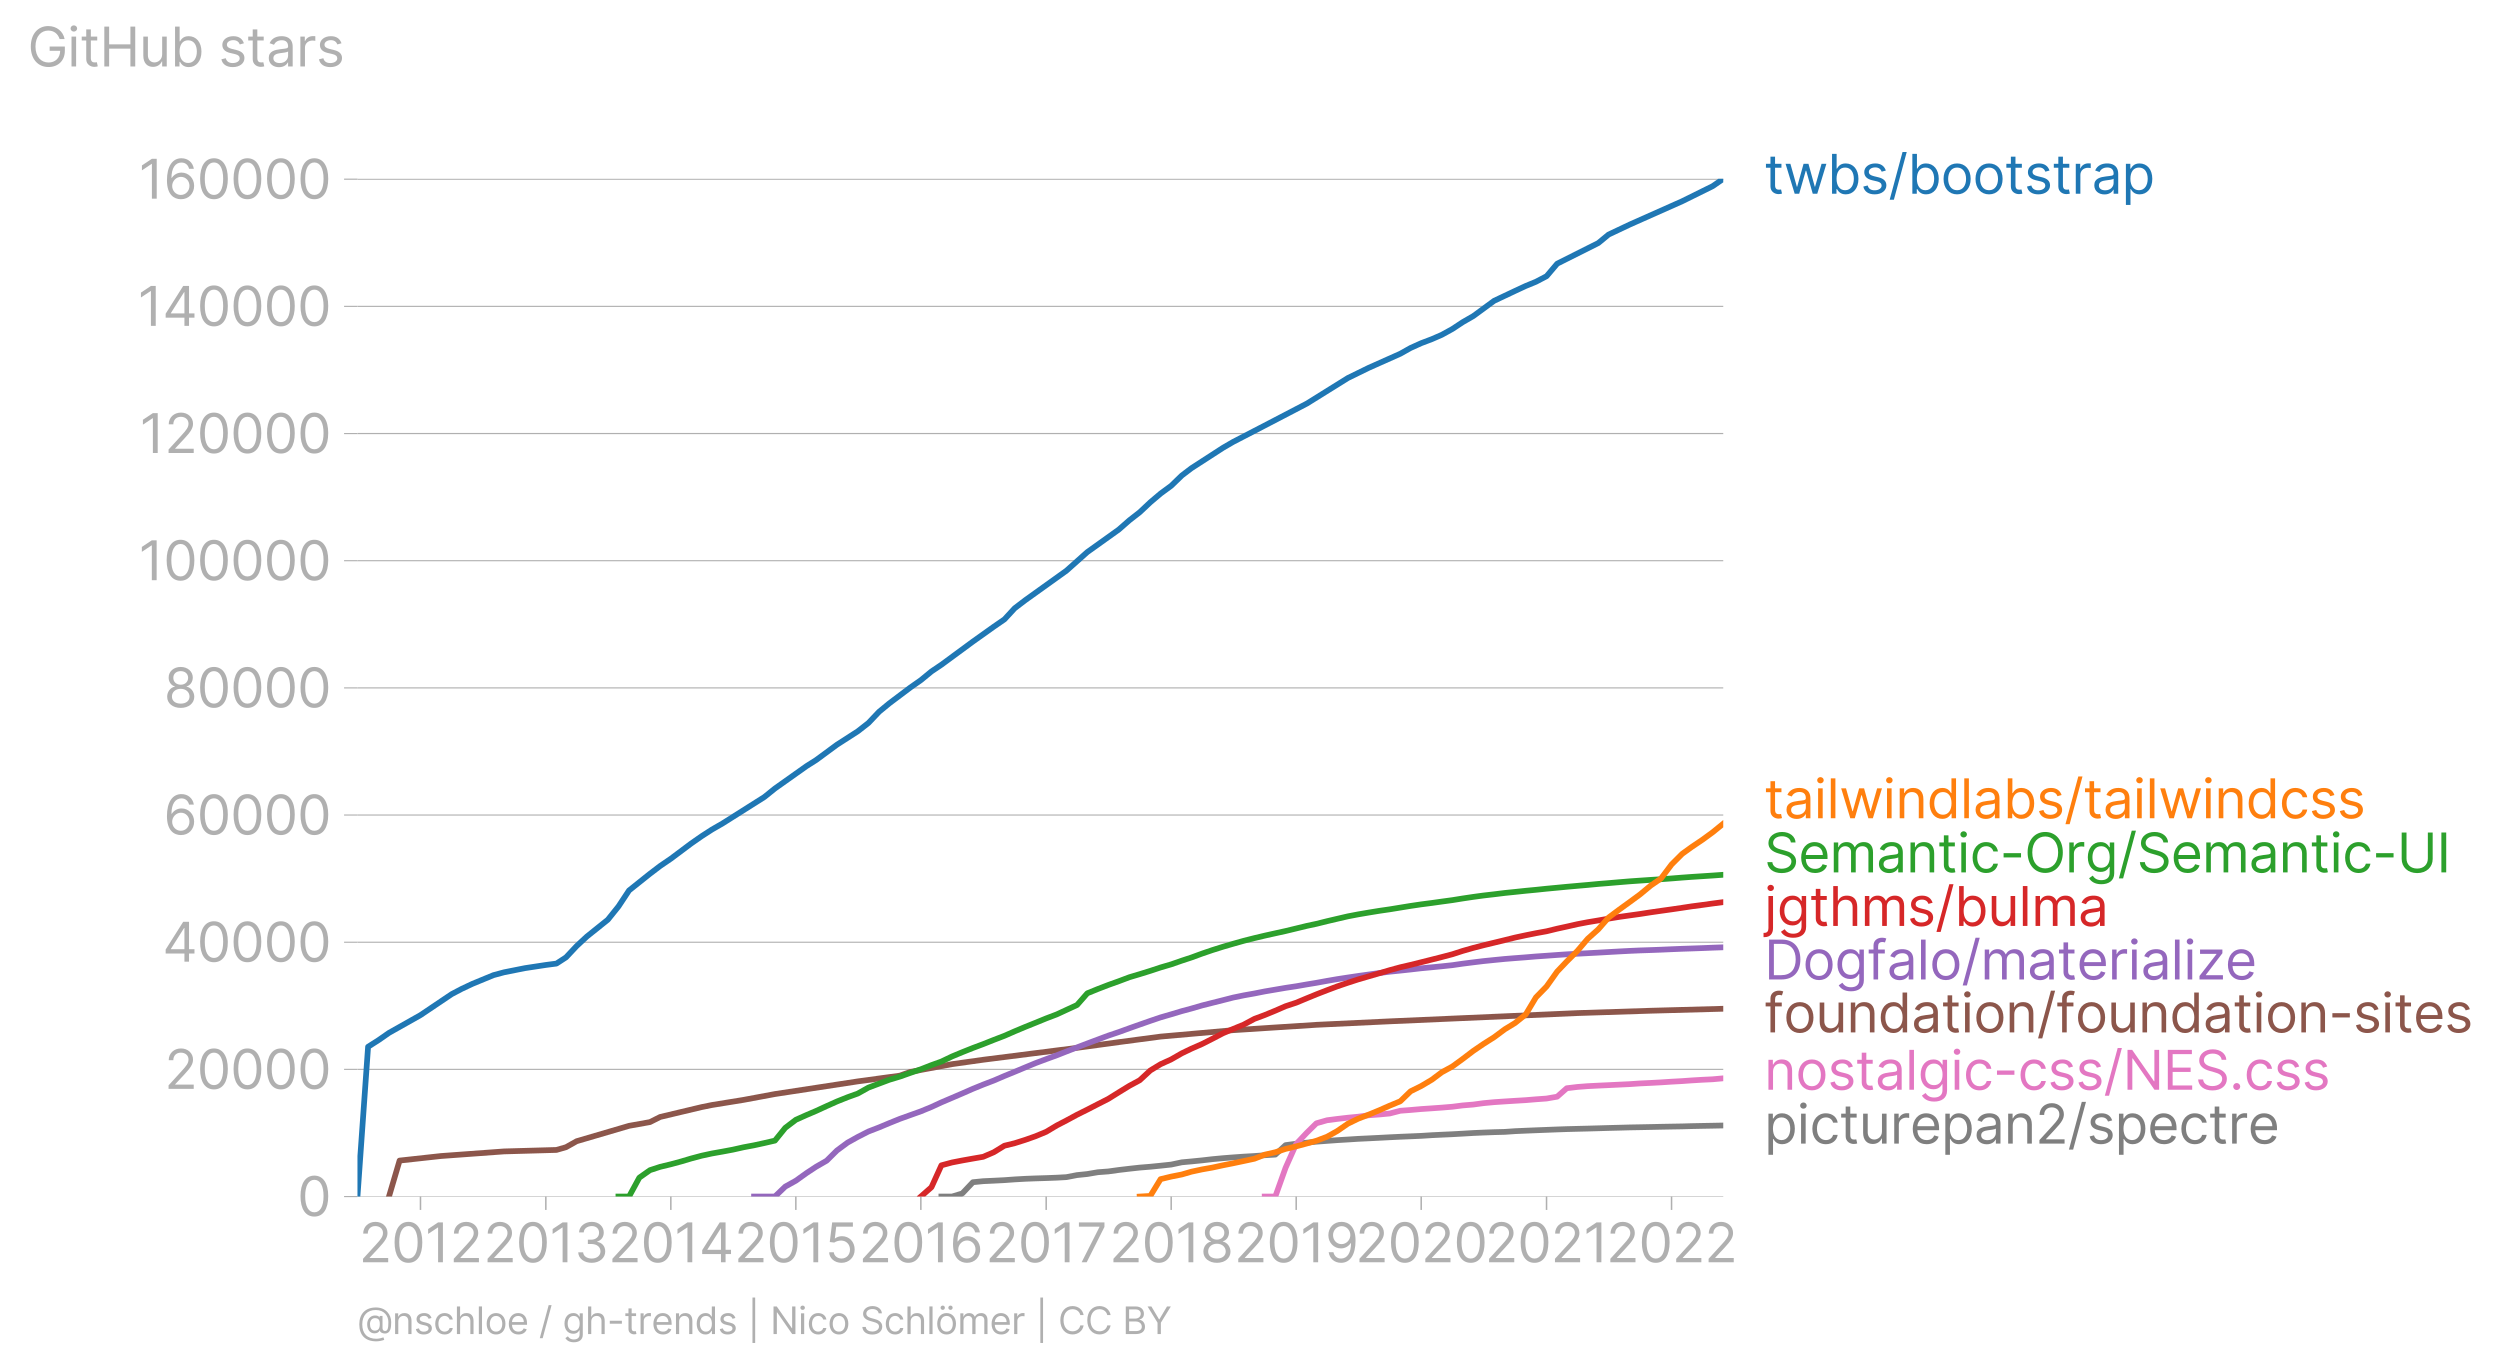 <svg xmlns:xlink="http://www.w3.org/1999/xlink" width="871.583" height="477.736" viewBox="0 0 653.687 358.302" xmlns="http://www.w3.org/2000/svg"><defs><style>*{stroke-linejoin:round;stroke-linecap:butt}</style></defs><g id="figure_1"><path d="M0 358.302h653.687V0H0v358.302z" style="fill:none" id="patch_1"/><g id="axes_1"><path d="M93.468 312.87h357.12V46.758H93.468V312.87z" style="fill:none" id="patch_2"/><g id="matplotlib.axis_1"><g id="xtick_1"><g id="line2d_1"><defs><path id="m646855fafe" d="M0 0v3.5" style="stroke:#b0b0b0;stroke-width:.4"/></defs><use xlink:href="#m646855fafe" x="109.945" y="312.87" style="fill:#b0b0b0;stroke:#b0b0b0;stroke-width:.4"/></g><g style="fill:#b0b0b0" transform="matrix(.14 0 0 -.14 93.846 330.053)" id="text_1"><defs><path id="Inter-Regular-32" d="M482 0h2936v500H1255v36l1045 1119c800 856 1036 1256 1036 1772 0 718-581 1291-1400 1291-815 0-1436-554-1436-1373h536c0 530 344 882 882 882 505 0 891-309 891-800 0-429-252-747-791-1336L482 409V0z" transform="scale(.016)"/><path id="Inter-Regular-30" d="M2000-64c1027 0 1618 871 1618 2391 0 1509-600 2391-1618 2391S382 3836 382 2327C382 807 973-64 2000-64zm0 500c-677 0-1073 680-1073 1891 0 1209 400 1900 1073 1900s1073-691 1073-1900c0-1211-396-1891-1073-1891z" transform="scale(.016)"/><path id="Inter-Regular-31" d="M2118 4655h-563L391 3882v-573l1136 755h28V0h563v4655z" transform="scale(.016)"/></defs><use xlink:href="#Inter-Regular-32"/><use xlink:href="#Inter-Regular-30" x="60.511"/><use xlink:href="#Inter-Regular-31" x="123.011"/><use xlink:href="#Inter-Regular-32" x="169.46"/></g></g><g id="xtick_2"><use xlink:href="#m646855fafe" x="142.72" y="312.87" style="fill:#b0b0b0;stroke:#b0b0b0;stroke-width:.4" id="line2d_2"/><g style="fill:#b0b0b0" transform="matrix(.14 0 0 -.14 126.403 330.053)" id="text_2"><defs><path id="Inter-Regular-33" d="M2055-64c902 0 1572 566 1572 1328 0 591-350 1020-936 1118v36c470 143 764 530 764 1055 0 659-521 1245-1382 1245-805 0-1473-495-1500-1227h545c21 464 462 736 946 736 513 0 845-311 845-782 0-490-384-809-936-809h-373v-500h373c707 0 1100-359 1100-872 0-494-430-828-1027-828-539 0-966 278-1000 728H473C507 432 1152-64 2055-64z" transform="scale(.016)"/></defs><use xlink:href="#Inter-Regular-32"/><use xlink:href="#Inter-Regular-30" x="60.511"/><use xlink:href="#Inter-Regular-31" x="123.011"/><use xlink:href="#Inter-Regular-33" x="169.46"/></g></g><g id="xtick_3"><use xlink:href="#m646855fafe" x="175.405" y="312.87" style="fill:#b0b0b0;stroke:#b0b0b0;stroke-width:.4" id="line2d_3"/><g style="fill:#b0b0b0" transform="matrix(.14 0 0 -.14 159.048 330.053)" id="text_3"><defs><path id="Inter-Regular-34" d="M373 955h2191V0h536v955h636v500h-636v3200h-682L373 1418V955zm2191 500H982v36l1545 2445h37V1455z" transform="scale(.016)"/></defs><use xlink:href="#Inter-Regular-32"/><use xlink:href="#Inter-Regular-30" x="60.511"/><use xlink:href="#Inter-Regular-31" x="123.011"/><use xlink:href="#Inter-Regular-34" x="169.46"/></g></g><g id="xtick_4"><use xlink:href="#m646855fafe" x="208.091" y="312.87" style="fill:#b0b0b0;stroke:#b0b0b0;stroke-width:.4" id="line2d_4"/><g style="fill:#b0b0b0" transform="matrix(.14 0 0 -.14 191.972 330.053)" id="text_4"><defs><path id="Inter-Regular-35" d="M1936-64c887 0 1537 655 1537 1546 0 902-627 1563-1482 1563-314 0-618-111-809-263h-27l163 1373h1946v500H846L564 2364l527-64c193 139 523 239 809 236 593-4 1027-454 1027-1063 0-598-418-1037-991-1037-477 0-856 307-900 728H491C525 455 1136-64 1936-64z" transform="scale(.016)"/></defs><use xlink:href="#Inter-Regular-32"/><use xlink:href="#Inter-Regular-30" x="60.511"/><use xlink:href="#Inter-Regular-31" x="123.011"/><use xlink:href="#Inter-Regular-35" x="169.46"/></g></g><g id="xtick_5"><use xlink:href="#m646855fafe" x="240.776" y="312.87" style="fill:#b0b0b0;stroke:#b0b0b0;stroke-width:.4" id="line2d_5"/><g style="fill:#b0b0b0" transform="matrix(.14 0 0 -.14 224.548 330.053)" id="text_5"><defs><path id="Inter-Regular-36" d="M2027-64c941-11 1555 698 1555 1564 0 900-666 1545-1464 1545-479 0-891-234-1145-618h-37c3 1134 444 1791 1164 1791 491 0 786-309 891-727h555c-114 723-664 1227-1446 1227-1048 0-1691-927-1691-2573C409 425 1264-55 2027-64zm0 500c-584 0-1011 498-1009 1055 3 557 450 1054 1028 1054 570 0 990-468 990-1045 0-591-438-1064-1009-1064z" transform="scale(.016)"/></defs><use xlink:href="#Inter-Regular-32"/><use xlink:href="#Inter-Regular-30" x="60.511"/><use xlink:href="#Inter-Regular-31" x="123.011"/><use xlink:href="#Inter-Regular-36" x="169.46"/></g></g><g id="xtick_6"><use xlink:href="#m646855fafe" x="273.551" y="312.87" style="fill:#b0b0b0;stroke:#b0b0b0;stroke-width:.4" id="line2d_6"/><g style="fill:#b0b0b0" transform="matrix(.14 0 0 -.14 257.69 330.053)" id="text_6"><defs><path id="Inter-Regular-37" d="M627 0h591l2073 4127v528H309v-500h2400v-37L627 0z" transform="scale(.016)"/></defs><use xlink:href="#Inter-Regular-32"/><use xlink:href="#Inter-Regular-30" x="60.511"/><use xlink:href="#Inter-Regular-31" x="123.011"/><use xlink:href="#Inter-Regular-37" x="169.46"/></g></g><g id="xtick_7"><use xlink:href="#m646855fafe" x="306.236" y="312.87" style="fill:#b0b0b0;stroke:#b0b0b0;stroke-width:.4" id="line2d_7"/><g style="fill:#b0b0b0" transform="matrix(.14 0 0 -.14 290.057 330.053)" id="text_7"><defs><path id="Inter-Regular-38" d="M1973-64c929 0 1577 544 1582 1300-5 589-398 1089-900 1182v27c436 114 722 541 727 1037-5 709-600 1236-1409 1236-818 0-1414-527-1409-1236-5-496 282-923 727-1037v-27c-511-93-905-593-900-1182C386 480 1034-64 1973-64zm0 500c-639 0-1032 328-1027 828-5 525 429 900 1027 900 588 0 1023-375 1027-900-4-500-398-828-1027-828zm0 2209c-509 0-868 319-864 800-4 473 341 782 864 782 513 0 859-309 863-782-4-481-363-800-863-800z" transform="scale(.016)"/></defs><use xlink:href="#Inter-Regular-32"/><use xlink:href="#Inter-Regular-30" x="60.511"/><use xlink:href="#Inter-Regular-31" x="123.011"/><use xlink:href="#Inter-Regular-38" x="169.46"/></g></g><g id="xtick_8"><use xlink:href="#m646855fafe" x="338.921" y="312.87" style="fill:#b0b0b0;stroke:#b0b0b0;stroke-width:.4" id="line2d_8"/><g style="fill:#b0b0b0" transform="matrix(.14 0 0 -.14 322.693 330.053)" id="text_8"><defs><path id="Inter-Regular-39" d="M1964 4718c-946 12-1555-700-1555-1554 0-900 664-1546 1464-1546 482 0 891 237 1145 618h37c0-1145-446-1800-1164-1800-491 0-791 309-891 737H446C555 436 1109-64 1891-64c1045 0 1691 928 1691 2582 0 1709-855 2191-1618 2200zm0-500c582 0 1009-500 1009-1045 0-555-455-1055-1027-1055-573 0-991 464-991 1046 0 581 436 1054 1009 1054z" transform="scale(.016)"/></defs><use xlink:href="#Inter-Regular-32"/><use xlink:href="#Inter-Regular-30" x="60.511"/><use xlink:href="#Inter-Regular-31" x="123.011"/><use xlink:href="#Inter-Regular-39" x="169.46"/></g></g><g id="xtick_9"><use xlink:href="#m646855fafe" x="371.607" y="312.87" style="fill:#b0b0b0;stroke:#b0b0b0;stroke-width:.4" id="line2d_9"/><g style="fill:#b0b0b0" transform="matrix(.14 0 0 -.14 354.384 330.053)" id="text_9"><use xlink:href="#Inter-Regular-32"/><use xlink:href="#Inter-Regular-30" x="60.511"/><use xlink:href="#Inter-Regular-32" x="123.011"/><use xlink:href="#Inter-Regular-30" x="183.523"/></g></g><g id="xtick_10"><use xlink:href="#m646855fafe" x="404.381" y="312.87" style="fill:#b0b0b0;stroke:#b0b0b0;stroke-width:.4" id="line2d_10"/><g style="fill:#b0b0b0" transform="matrix(.14 0 0 -.14 388.282 330.053)" id="text_10"><use xlink:href="#Inter-Regular-32"/><use xlink:href="#Inter-Regular-30" x="60.511"/><use xlink:href="#Inter-Regular-32" x="123.011"/><use xlink:href="#Inter-Regular-31" x="183.523"/></g></g><g id="xtick_11"><use xlink:href="#m646855fafe" x="437.067" y="312.87" style="fill:#b0b0b0;stroke:#b0b0b0;stroke-width:.4" id="line2d_11"/><g style="fill:#b0b0b0" transform="matrix(.14 0 0 -.14 419.983 330.053)" id="text_11"><use xlink:href="#Inter-Regular-32"/><use xlink:href="#Inter-Regular-30" x="60.511"/><use xlink:href="#Inter-Regular-32" x="123.011"/><use xlink:href="#Inter-Regular-32" x="183.523"/></g></g></g><g id="matplotlib.axis_2"><g id="ytick_1"><path d="M93.468 312.87h357.12" clip-path="url(#p31f3c4596a)" style="fill:none;stroke:#b0b0b0;stroke-width:.3;stroke-linecap:square" id="line2d_12"/><g id="line2d_13"><defs><path id="m66f18e8d11" d="M0 0h-3.5" style="stroke:#b0b0b0;stroke-width:.3"/></defs><use xlink:href="#m66f18e8d11" x="93.468" y="312.87" style="fill:#b0b0b0;stroke:#b0b0b0;stroke-width:.3"/></g><use xlink:href="#Inter-Regular-30" style="fill:#b0b0b0" transform="matrix(.14 0 0 -.14 77.718 317.961)" id="text_12"/></g><g id="ytick_2"><path d="M93.468 279.618h357.12" clip-path="url(#p31f3c4596a)" style="fill:none;stroke:#b0b0b0;stroke-width:.3;stroke-linecap:square" id="line2d_14"/><use xlink:href="#m66f18e8d11" x="93.468" y="279.618" style="fill:#b0b0b0;stroke:#b0b0b0;stroke-width:.3" id="line2d_15"/><g style="fill:#b0b0b0" transform="matrix(.14 0 0 -.14 42.996 284.71)" id="text_13"><use xlink:href="#Inter-Regular-32"/><use xlink:href="#Inter-Regular-30" x="60.511"/><use xlink:href="#Inter-Regular-30" x="123.011"/><use xlink:href="#Inter-Regular-30" x="185.511"/><use xlink:href="#Inter-Regular-30" x="248.011"/></g></g><g id="ytick_3"><path d="M93.468 246.367h357.12" clip-path="url(#p31f3c4596a)" style="fill:none;stroke:#b0b0b0;stroke-width:.3;stroke-linecap:square" id="line2d_16"/><use xlink:href="#m66f18e8d11" x="93.468" y="246.367" style="fill:#b0b0b0;stroke:#b0b0b0;stroke-width:.3" id="line2d_17"/><g style="fill:#b0b0b0" transform="matrix(.14 0 0 -.14 42.48 251.458)" id="text_14"><use xlink:href="#Inter-Regular-34"/><use xlink:href="#Inter-Regular-30" x="64.205"/><use xlink:href="#Inter-Regular-30" x="126.705"/><use xlink:href="#Inter-Regular-30" x="189.205"/><use xlink:href="#Inter-Regular-30" x="251.705"/></g></g><g id="ytick_4"><path d="M93.468 213.115h357.12" clip-path="url(#p31f3c4596a)" style="fill:none;stroke:#b0b0b0;stroke-width:.3;stroke-linecap:square" id="line2d_18"/><use xlink:href="#m66f18e8d11" x="93.468" y="213.115" style="fill:#b0b0b0;stroke:#b0b0b0;stroke-width:.3" id="line2d_19"/><g style="fill:#b0b0b0" transform="matrix(.14 0 0 -.14 42.738 218.207)" id="text_15"><use xlink:href="#Inter-Regular-36"/><use xlink:href="#Inter-Regular-30" x="62.358"/><use xlink:href="#Inter-Regular-30" x="124.858"/><use xlink:href="#Inter-Regular-30" x="187.358"/><use xlink:href="#Inter-Regular-30" x="249.858"/></g></g><g id="ytick_5"><path d="M93.468 179.864h357.12" clip-path="url(#p31f3c4596a)" style="fill:none;stroke:#b0b0b0;stroke-width:.3;stroke-linecap:square" id="line2d_20"/><use xlink:href="#m66f18e8d11" x="93.468" y="179.864" style="fill:#b0b0b0;stroke:#b0b0b0;stroke-width:.3" id="line2d_21"/><g style="fill:#b0b0b0" transform="matrix(.14 0 0 -.14 42.837 184.955)" id="text_16"><use xlink:href="#Inter-Regular-38"/><use xlink:href="#Inter-Regular-30" x="61.648"/><use xlink:href="#Inter-Regular-30" x="124.148"/><use xlink:href="#Inter-Regular-30" x="186.648"/><use xlink:href="#Inter-Regular-30" x="249.148"/></g></g><g id="ytick_6"><path d="M93.468 146.612h357.12" clip-path="url(#p31f3c4596a)" style="fill:none;stroke:#b0b0b0;stroke-width:.3;stroke-linecap:square" id="line2d_22"/><use xlink:href="#m66f18e8d11" x="93.468" y="146.612" style="fill:#b0b0b0;stroke:#b0b0b0;stroke-width:.3" id="line2d_23"/><g style="fill:#b0b0b0" transform="matrix(.14 0 0 -.14 36.215 151.703)" id="text_17"><use xlink:href="#Inter-Regular-31"/><use xlink:href="#Inter-Regular-30" x="46.449"/><use xlink:href="#Inter-Regular-30" x="108.949"/><use xlink:href="#Inter-Regular-30" x="171.449"/><use xlink:href="#Inter-Regular-30" x="233.949"/><use xlink:href="#Inter-Regular-30" x="296.449"/></g></g><g id="ytick_7"><path d="M93.468 113.36h357.12" clip-path="url(#p31f3c4596a)" style="fill:none;stroke:#b0b0b0;stroke-width:.3;stroke-linecap:square" id="line2d_24"/><use xlink:href="#m66f18e8d11" x="93.468" y="113.361" style="fill:#b0b0b0;stroke:#b0b0b0;stroke-width:.3" id="line2d_25"/><g style="fill:#b0b0b0" transform="matrix(.14 0 0 -.14 36.493 118.452)" id="text_18"><use xlink:href="#Inter-Regular-31"/><use xlink:href="#Inter-Regular-32" x="46.449"/><use xlink:href="#Inter-Regular-30" x="106.96"/><use xlink:href="#Inter-Regular-30" x="169.46"/><use xlink:href="#Inter-Regular-30" x="231.96"/><use xlink:href="#Inter-Regular-30" x="294.46"/></g></g><g id="ytick_8"><path d="M93.468 80.109h357.12" clip-path="url(#p31f3c4596a)" style="fill:none;stroke:#b0b0b0;stroke-width:.3;stroke-linecap:square" id="line2d_26"/><use xlink:href="#m66f18e8d11" x="93.468" y="80.109" style="fill:#b0b0b0;stroke:#b0b0b0;stroke-width:.3" id="line2d_27"/><g style="fill:#b0b0b0" transform="matrix(.14 0 0 -.14 35.977 85.2)" id="text_19"><use xlink:href="#Inter-Regular-31"/><use xlink:href="#Inter-Regular-34" x="46.449"/><use xlink:href="#Inter-Regular-30" x="110.653"/><use xlink:href="#Inter-Regular-30" x="173.153"/><use xlink:href="#Inter-Regular-30" x="235.653"/><use xlink:href="#Inter-Regular-30" x="298.153"/></g></g><g id="ytick_9"><path d="M93.468 46.857h357.12" clip-path="url(#p31f3c4596a)" style="fill:none;stroke:#b0b0b0;stroke-width:.3;stroke-linecap:square" id="line2d_28"/><use xlink:href="#m66f18e8d11" x="93.468" y="46.857" style="fill:#b0b0b0;stroke:#b0b0b0;stroke-width:.3" id="line2d_29"/><g style="fill:#b0b0b0" transform="matrix(.14 0 0 -.14 36.235 51.949)" id="text_20"><use xlink:href="#Inter-Regular-31"/><use xlink:href="#Inter-Regular-36" x="46.449"/><use xlink:href="#Inter-Regular-30" x="108.807"/><use xlink:href="#Inter-Regular-30" x="171.307"/><use xlink:href="#Inter-Regular-30" x="233.807"/><use xlink:href="#Inter-Regular-30" x="296.307"/></g></g><g style="fill:#b0b0b0" transform="matrix(.14 0 0 -.14 7.2 17.383)" id="text_21"><defs><path id="Inter-Regular-47" d="M3746 3200h581c-172 900-927 1518-1909 1518-1193 0-2036-918-2036-2391C382 855 1218-64 2455-64c1109 0 1900 739 1900 1891v500H2582v-500h1227c-16-836-566-1363-1354-1363-864 0-1528 654-1528 1863s664 1864 1491 1864c673 0 1130-380 1328-991z" transform="scale(.016)"/><path id="Inter-Regular-69" d="M491 0h536v3491H491V0zm273 4073c209 0 382 163 382 363s-173 364-382 364-382-164-382-364 173-363 382-363z" transform="scale(.016)"/><path id="Inter-Regular-74" d="M2009 3491h-745v836H727v-836H200v-455h527V855c0-610 491-900 946-900 200 0 327 36 400 63l-109 482c-46-9-118-27-237-27-236 0-463 72-463 527v2036h745v455z" transform="scale(.016)"/><path id="Inter-Regular-48" d="M564 0h563v2082h2482V0h564v4655h-564V2582H1127v2073H564V0z" transform="scale(.016)"/><path id="Inter-Regular-75" d="M2691 1427c0-654-500-954-900-954-445 0-764 327-764 836v2182H491V1273C491 382 964-45 1618-45c528 0 873 281 1037 636h36V0h536v3491h-536V1427z" transform="scale(.016)"/><path id="Inter-Regular-62" d="M564 0h518v536h64c118-191 345-609 1018-609 872 0 1482 700 1482 1809 0 1100-610 1800-1491 1800-682 0-891-418-1009-600h-46v1719H564V0zm527 1745c0 782 345 1310 1000 1310 682 0 1018-573 1018-1310 0-745-345-1336-1018-1336-645 0-1000 546-1000 1336z" transform="scale(.016)"/><path id="Inter-Regular-73" d="M2964 2709c-168 496-546 827-1237 827-736 0-1281-418-1281-1009 0-482 286-804 927-954l582-137c352-81 518-250 518-491 0-300-318-545-818-545-439 0-714 189-809 564L336 836C461 243 950-73 1664-73c811 0 1363 443 1363 1046 0 486-304 793-927 945l-518 127c-414 103-600 241-600 510 0 300 318 518 745 518 469 0 662-259 755-500l482 136z" transform="scale(.016)"/><path id="Inter-Regular-61" d="M1518-82c609 0 928 327 1037 555h27V0h536v2300c0 1109-845 1236-1291 1236-527 0-1127-181-1400-818l509-182c119 255 398 528 910 528 493 0 736-262 736-709v-19c0-259-264-236-900-318-648-84-1355-227-1355-1027C327 309 855-82 1518-82zm82 482c-427 0-736 191-736 564 0 409 372 536 791 591 227 27 836 90 927 200v-491c0-437-346-864-982-864z" transform="scale(.016)"/><path id="Inter-Regular-72" d="M491 0h536v2209c0 473 373 818 882 818 143 0 291-27 327-36v545c-61 5-202 9-281 9-419 0-782-236-909-581h-37v527H491V0z" transform="scale(.016)"/></defs><use xlink:href="#Inter-Regular-47"/><use xlink:href="#Inter-Regular-69" x="74.29"/><use xlink:href="#Inter-Regular-74" x="98.011"/><use xlink:href="#Inter-Regular-48" x="134.375"/><use xlink:href="#Inter-Regular-75" x="208.381"/><use xlink:href="#Inter-Regular-62" x="266.477"/><use xlink:href="#Inter-Regular-20" x="328.551"/><use xlink:href="#Inter-Regular-73" x="356.676"/><use xlink:href="#Inter-Regular-74" x="408.949"/><use xlink:href="#Inter-Regular-61" x="445.313"/><use xlink:href="#Inter-Regular-72" x="501.705"/><use xlink:href="#Inter-Regular-73" x="538.921"/></g></g><path d="m246.149 312.87 2.776-.002 2.686-.81 2.776-2.937 2.687-.271 2.776-.128 2.776-.143 2.686-.195 2.776-.158 2.687-.103 2.776-.086 2.776-.105 2.507-.14 2.776-.535 2.687-.278 2.776-.472 2.686-.201 2.776-.383 2.776-.33 2.687-.296 2.776-.226 2.686-.27 2.776-.296 2.776-.59 2.507-.23 2.776-.277 2.687-.31 2.776-.26 2.686-.21 2.776-.198 2.776-.16 2.687-.2 2.776-.165 2.686-2.479 2.776-.369 2.776-.283 2.508-.25 2.776-.207 2.686-.196 2.776-.166 2.687-.172 2.776-.134 2.776-.138 2.686-.143 2.776-.133 2.687-.113 2.776-.12 2.776-.178 2.596-.126 2.776-.128 2.687-.148 2.776-.166 2.686-.117 2.776-.105 2.776-.073 2.687-.188 2.776-.123 2.686-.111 2.776-.108 2.776-.108 2.508-.087 2.776-.071 2.686-.067 2.776-.078 2.687-.08 2.776-.07 2.776-.077 2.686-.05 2.776-.057 2.687-.058 2.776-.053 2.776-.049 2.507-.071 2.776-.057 2.686-.05 2.776-.058" clip-path="url(#p31f3c4596a)" style="fill:none;stroke:#7f7f7f;stroke-width:1.5;stroke-linecap:square" id="line2d_30"/><path d="m330.683 312.87 2.776-.002 2.686-7.521 2.776-6.227 2.776-2.938 2.508-2.469 2.776-.794 2.686-.348 2.776-.322 2.687-.261 2.776-.374 2.776-.207 2.686-.254 2.776-.716 2.687-.203 2.776-.245 2.776-.188 2.596-.186 2.776-.23 2.687-.342 2.776-.23 2.686-.365 2.776-.26 2.776-.187 2.687-.171 2.776-.167 2.686-.224 2.776-.2 2.776-.483 2.508-2.21 2.776-.334 2.686-.208 2.776-.14 2.687-.123 2.776-.136 2.776-.133 2.686-.183 2.776-.131 2.687-.145 2.776-.181 2.776-.153 2.507-.18 2.776-.168 2.686-.128 2.776-.252" clip-path="url(#p31f3c4596a)" style="fill:none;stroke:#e377c2;stroke-width:1.5;stroke-linecap:square" id="line2d_31"/><path d="m101.707 312.87 2.776-9.409 10.835-1.19 16.477-1.204 13.701-.386 2.508-.721 2.776-1.561 13.7-4.022 5.463-.976 2.686-1.348 10.836-2.576 2.686-.543 8.239-1.335 8.238-1.533 21.671-3.31 11.014-1.505 2.687-.966 10.925-2.035 8.149-1.149 24.536-3.114 10.925-1.493 10.925-1.448 18.984-1.68 21.76-1.4 19.164-.91 49.073-2.157 19.163-.615 18.984-.519h0" clip-path="url(#p31f3c4596a)" style="fill:none;stroke:#8c564b;stroke-width:1.5;stroke-linecap:square" id="line2d_32"/><g style="fill:#1f77b4" transform="matrix(.14 0 0 -.14 461.302 50.656)" id="text_22"><defs><path id="Inter-Regular-77" d="M1282 0h527l764 2682h54L3391 0h527l1064 3491h-564L3664 827h-37l-736 2664h-573L1573 818h-37L782 3491H218L1282 0z" transform="scale(.016)"/><path id="Inter-Regular-2f" d="M2136 4873h-490L146-700h490l1500 5573z" transform="scale(.016)"/><path id="Inter-Regular-6f" d="M1909-73c946 0 1582 718 1582 1800 0 1091-636 1809-1582 1809-945 0-1582-718-1582-1809C327 645 964-73 1909-73zm0 482c-718 0-1045 618-1045 1318s327 1328 1045 1328 1046-628 1046-1328S2627 409 1909 409z" transform="scale(.016)"/><path id="Inter-Regular-70" d="M491-1309h536V536h46c118-191 345-609 1018-609 873 0 1482 700 1482 1809 0 1100-609 1800-1491 1800-682 0-891-418-1009-600h-64v555H491v-4800zm527 3054c0 782 346 1310 1000 1310 682 0 1018-573 1018-1310 0-745-345-1336-1018-1336-645 0-1000 546-1000 1336z" transform="scale(.016)"/></defs><use xlink:href="#Inter-Regular-74"/><use xlink:href="#Inter-Regular-77" x="36.364"/><use xlink:href="#Inter-Regular-62" x="117.614"/><use xlink:href="#Inter-Regular-73" x="179.688"/><use xlink:href="#Inter-Regular-2f" x="231.96"/><use xlink:href="#Inter-Regular-62" x="267.614"/><use xlink:href="#Inter-Regular-6f" x="329.688"/><use xlink:href="#Inter-Regular-6f" x="389.347"/><use xlink:href="#Inter-Regular-74" x="449.006"/><use xlink:href="#Inter-Regular-73" x="485.369"/><use xlink:href="#Inter-Regular-74" x="537.642"/><use xlink:href="#Inter-Regular-72" x="574.006"/><use xlink:href="#Inter-Regular-61" x="611.222"/><use xlink:href="#Inter-Regular-70" x="667.614"/></g><g style="fill:#ff7f0e" transform="matrix(.14 0 0 -.14 461.302 213.948)" id="text_23"><defs><path id="Inter-Regular-6c" d="M1027 4655H491V0h536v4655z" transform="scale(.016)"/><path id="Inter-Regular-6e" d="M1027 2100c0 609 378 955 891 955 498 0 800-325 800-873V0h537v2218c0 891-475 1318-1182 1318-527 0-855-236-1018-591h-46v546H491V0h536v2100z" transform="scale(.016)"/><path id="Inter-Regular-64" d="M1809-73c673 0 900 418 1018 609h64V0h518v4655h-536V2936h-46c-118 182-327 600-1009 600-882 0-1491-700-1491-1800C327 627 936-73 1809-73zm73 482c-673 0-1018 591-1018 1336 0 737 336 1310 1018 1310 654 0 1000-528 1000-1310 0-790-355-1336-1000-1336z" transform="scale(.016)"/><path id="Inter-Regular-63" d="M1909-73c773 0 1282 473 1373 1091h-536c-100-382-419-609-837-609-636 0-1045 527-1045 1336 0 791 418 1310 1045 1310 473 0 755-291 837-610h536c-91 655-646 1091-1382 1091-945 0-1573-745-1573-1809C327 682 927-73 1909-73z" transform="scale(.016)"/></defs><use xlink:href="#Inter-Regular-74"/><use xlink:href="#Inter-Regular-61" x="36.364"/><use xlink:href="#Inter-Regular-69" x="92.756"/><use xlink:href="#Inter-Regular-6c" x="116.477"/><use xlink:href="#Inter-Regular-77" x="140.199"/><use xlink:href="#Inter-Regular-69" x="221.449"/><use xlink:href="#Inter-Regular-6e" x="245.17"/><use xlink:href="#Inter-Regular-64" x="303.693"/><use xlink:href="#Inter-Regular-6c" x="365.767"/><use xlink:href="#Inter-Regular-61" x="389.489"/><use xlink:href="#Inter-Regular-62" x="445.881"/><use xlink:href="#Inter-Regular-73" x="507.955"/><use xlink:href="#Inter-Regular-2f" x="560.227"/><use xlink:href="#Inter-Regular-74" x="595.881"/><use xlink:href="#Inter-Regular-61" x="632.244"/><use xlink:href="#Inter-Regular-69" x="688.636"/><use xlink:href="#Inter-Regular-6c" x="712.358"/><use xlink:href="#Inter-Regular-77" x="736.08"/><use xlink:href="#Inter-Regular-69" x="817.33"/><use xlink:href="#Inter-Regular-6e" x="841.051"/><use xlink:href="#Inter-Regular-64" x="899.574"/><use xlink:href="#Inter-Regular-63" x="961.648"/><use xlink:href="#Inter-Regular-73" x="1017.472"/><use xlink:href="#Inter-Regular-73" x="1069.744"/></g><g style="fill:#2ca02c" transform="matrix(.14 0 0 -.14 461.302 228.106)" id="text_24"><defs><path id="Inter-Regular-53" d="M3109 3491h546c-25 702-673 1227-1573 1227-891 0-1591-518-1591-1300 0-627 455-1000 1182-1209l573-164c490-136 927-309 927-772 0-509-491-846-1137-846-554 0-1045 246-1090 773H364C418 436 1036-82 2036-82c1073 0 1682 591 1682 1346 0 872-827 1154-1309 1281l-473 128c-345 91-900 272-900 772 0 446 410 773 1028 773 563 0 991-268 1045-727z" transform="scale(.016)"/><path id="Inter-Regular-65" d="M1955-73c709 0 1227 355 1391 882l-519 146c-136-364-452-546-872-546-630 0-1064 407-1089 1155h2534v227c0 1300-773 1745-1500 1745-945 0-1573-745-1573-1818S946-73 1955-73zM866 2027c36 543 420 1028 1034 1028 582 0 955-437 955-1028H866z" transform="scale(.016)"/><path id="Inter-Regular-6d" d="M491 0h536v2182c0 511 373 873 791 873 407 0 691-266 691-664V0h546v2273c0 450 281 782 772 782 382 0 709-203 709-719V0h537v2336c0 821-441 1200-1064 1200-500 0-866-229-1045-591h-37c-172 373-477 591-936 591-455 0-791-218-936-591h-46v546H491V0z" transform="scale(.016)"/><path id="Inter-Regular-2d" d="M2491 2245H455v-500h2036v500z" transform="scale(.016)"/><path id="Inter-Regular-4f" d="M4491 2327c0 1473-864 2391-2055 2391-1190 0-2054-918-2054-2391C382 855 1246-64 2436-64c1191 0 2055 919 2055 2391zm-545 0c0-1209-664-1863-1510-1863-845 0-1509 654-1509 1863s664 1864 1509 1864c846 0 1510-655 1510-1864z" transform="scale(.016)"/><path id="Inter-Regular-67" d="M1900-1382c836 0 1509 382 1509 1282v3591h-518v-555h-55c-118 182-336 600-1018 600-882 0-1491-700-1491-1772C327 673 964 55 1809 55c682 0 900 400 1018 590h46V-64c0-581-409-845-973-845-634 0-857 334-1000 527L473-682c218-366 648-700 1427-700zm-18 1918c-673 0-1018 509-1018 1237 0 709 336 1282 1018 1282 654 0 1000-528 1000-1282 0-773-355-1237-1000-1237z" transform="scale(.016)"/><path id="Inter-Regular-55" d="M3618 4655V1618c0-682-468-1173-1245-1173S1127 936 1127 1618v3037H564V1573C564 618 1277-82 2373-82c1095 0 1809 700 1809 1655v3082h-564z" transform="scale(.016)"/><path id="Inter-Regular-49" d="M1127 4655H564V0h563v4655z" transform="scale(.016)"/></defs><use xlink:href="#Inter-Regular-53"/><use xlink:href="#Inter-Regular-65" x="63.778"/><use xlink:href="#Inter-Regular-6d" x="122.017"/><use xlink:href="#Inter-Regular-61" x="208.949"/><use xlink:href="#Inter-Regular-6e" x="265.341"/><use xlink:href="#Inter-Regular-74" x="323.864"/><use xlink:href="#Inter-Regular-69" x="360.227"/><use xlink:href="#Inter-Regular-63" x="383.949"/><use xlink:href="#Inter-Regular-2d" x="439.773"/><use xlink:href="#Inter-Regular-4f" x="485.796"/><use xlink:href="#Inter-Regular-72" x="561.932"/><use xlink:href="#Inter-Regular-67" x="599.148"/><use xlink:href="#Inter-Regular-2f" x="660.085"/><use xlink:href="#Inter-Regular-53" x="695.739"/><use xlink:href="#Inter-Regular-65" x="759.517"/><use xlink:href="#Inter-Regular-6d" x="817.756"/><use xlink:href="#Inter-Regular-61" x="904.688"/><use xlink:href="#Inter-Regular-6e" x="961.08"/><use xlink:href="#Inter-Regular-74" x="1019.602"/><use xlink:href="#Inter-Regular-69" x="1055.966"/><use xlink:href="#Inter-Regular-63" x="1079.688"/><use xlink:href="#Inter-Regular-2d" x="1135.512"/><use xlink:href="#Inter-Regular-55" x="1181.534"/><use xlink:href="#Inter-Regular-49" x="1255.682"/></g><g style="fill:#d62728" transform="matrix(.14 0 0 -.14 461.302 242.106)" id="text_25"><defs><path id="Inter-Regular-6a" d="M491 3491V-255c0-354-145-554-473-554H-82v-500H27c673 0 1000 409 1000 1054v3746H491zm264 582c209 0 381 163 381 363s-172 364-381 364-382-164-382-364 173-363 382-363z" transform="scale(.016)"/><path id="Inter-Regular-68" d="M1027 2100c0 609 389 955 919 955 504 0 809-319 809-873V0h536v2218c0 898-477 1318-1191 1318-550 0-864-229-1027-591h-46v1710H491V0h536v2100z" transform="scale(.016)"/></defs><use xlink:href="#Inter-Regular-6a"/><use xlink:href="#Inter-Regular-67" x="23.722"/><use xlink:href="#Inter-Regular-74" x="84.659"/><use xlink:href="#Inter-Regular-68" x="121.023"/><use xlink:href="#Inter-Regular-6d" x="180.114"/><use xlink:href="#Inter-Regular-73" x="267.046"/><use xlink:href="#Inter-Regular-2f" x="319.318"/><use xlink:href="#Inter-Regular-62" x="354.972"/><use xlink:href="#Inter-Regular-75" x="417.046"/><use xlink:href="#Inter-Regular-6c" x="475.142"/><use xlink:href="#Inter-Regular-6d" x="498.864"/><use xlink:href="#Inter-Regular-61" x="585.796"/></g><g style="fill:#9467bd" transform="matrix(.14 0 0 -.14 461.302 256.106)" id="text_26"><defs><path id="Inter-Regular-44" d="M2000 0c1418 0 2218 882 2218 2336 0 1446-800 2319-2154 2319H564V0h1436zm-873 500v3655h900c1091 0 1646-691 1646-1819 0-1136-555-1836-1709-1836h-837z" transform="scale(.016)"/><path id="Inter-Regular-66" d="M2046 3491h-782v354c0 346 145 528 500 528 154 0 245-37 300-55l154 464c-82 36-245 91-509 91-500 0-982-300-982-900v-482H164v-455h563V0h537v3036h782v455z" transform="scale(.016)"/><path id="Inter-Regular-7a" d="M391 0h2736v500H1136v36l1928 2528v427H455v-500h1918v-36L391 409V0z" transform="scale(.016)"/></defs><use xlink:href="#Inter-Regular-44"/><use xlink:href="#Inter-Regular-6f" x="71.875"/><use xlink:href="#Inter-Regular-67" x="131.534"/><use xlink:href="#Inter-Regular-66" x="192.472"/><use xlink:href="#Inter-Regular-61" x="228.551"/><use xlink:href="#Inter-Regular-6c" x="284.943"/><use xlink:href="#Inter-Regular-6f" x="308.665"/><use xlink:href="#Inter-Regular-2f" x="368.324"/><use xlink:href="#Inter-Regular-6d" x="403.977"/><use xlink:href="#Inter-Regular-61" x="490.909"/><use xlink:href="#Inter-Regular-74" x="547.301"/><use xlink:href="#Inter-Regular-65" x="583.665"/><use xlink:href="#Inter-Regular-72" x="641.904"/><use xlink:href="#Inter-Regular-69" x="679.119"/><use xlink:href="#Inter-Regular-61" x="702.841"/><use xlink:href="#Inter-Regular-6c" x="759.233"/><use xlink:href="#Inter-Regular-69" x="782.955"/><use xlink:href="#Inter-Regular-7a" x="806.676"/><use xlink:href="#Inter-Regular-65" x="860.796"/></g><g style="fill:#8c564b" transform="matrix(.14 0 0 -.14 461.302 269.948)" id="text_27"><use xlink:href="#Inter-Regular-66"/><use xlink:href="#Inter-Regular-6f" x="36.08"/><use xlink:href="#Inter-Regular-75" x="95.739"/><use xlink:href="#Inter-Regular-6e" x="153.835"/><use xlink:href="#Inter-Regular-64" x="212.358"/><use xlink:href="#Inter-Regular-61" x="274.432"/><use xlink:href="#Inter-Regular-74" x="330.824"/><use xlink:href="#Inter-Regular-69" x="367.188"/><use xlink:href="#Inter-Regular-6f" x="390.909"/><use xlink:href="#Inter-Regular-6e" x="450.568"/><use xlink:href="#Inter-Regular-2f" x="509.091"/><use xlink:href="#Inter-Regular-66" x="544.744"/><use xlink:href="#Inter-Regular-6f" x="580.824"/><use xlink:href="#Inter-Regular-75" x="640.483"/><use xlink:href="#Inter-Regular-6e" x="698.58"/><use xlink:href="#Inter-Regular-64" x="757.102"/><use xlink:href="#Inter-Regular-61" x="819.176"/><use xlink:href="#Inter-Regular-74" x="875.568"/><use xlink:href="#Inter-Regular-69" x="911.932"/><use xlink:href="#Inter-Regular-6f" x="935.654"/><use xlink:href="#Inter-Regular-6e" x="995.313"/><use xlink:href="#Inter-Regular-2d" x="1053.835"/><use xlink:href="#Inter-Regular-73" x="1099.858"/><use xlink:href="#Inter-Regular-69" x="1152.131"/><use xlink:href="#Inter-Regular-74" x="1175.852"/><use xlink:href="#Inter-Regular-65" x="1212.216"/><use xlink:href="#Inter-Regular-73" x="1270.455"/></g><g style="fill:#e377c2" transform="matrix(.14 0 0 -.14 461.302 284.939)" id="text_28"><defs><path id="Inter-Regular-4e" d="M4255 4655h-555V991h-45L1109 4655H564V0h563v3655h46L3709 0h546v4655z" transform="scale(.016)"/><path id="Inter-Regular-45" d="M564 0h2845v500H1127v1582h2100v500H1127v1573h2246v500H564V0z" transform="scale(.016)"/><path id="Inter-Regular-2e" d="M882-36c225 0 409 184 409 409s-184 409-409 409-409-184-409-409S657-36 882-36z" transform="scale(.016)"/></defs><use xlink:href="#Inter-Regular-6e"/><use xlink:href="#Inter-Regular-6f" x="58.523"/><use xlink:href="#Inter-Regular-73" x="118.182"/><use xlink:href="#Inter-Regular-74" x="170.455"/><use xlink:href="#Inter-Regular-61" x="206.818"/><use xlink:href="#Inter-Regular-6c" x="263.21"/><use xlink:href="#Inter-Regular-67" x="286.932"/><use xlink:href="#Inter-Regular-69" x="347.869"/><use xlink:href="#Inter-Regular-63" x="371.591"/><use xlink:href="#Inter-Regular-2d" x="427.415"/><use xlink:href="#Inter-Regular-63" x="473.438"/><use xlink:href="#Inter-Regular-73" x="529.261"/><use xlink:href="#Inter-Regular-73" x="581.534"/><use xlink:href="#Inter-Regular-2f" x="633.807"/><use xlink:href="#Inter-Regular-4e" x="669.46"/><use xlink:href="#Inter-Regular-45" x="744.744"/><use xlink:href="#Inter-Regular-53" x="804.546"/><use xlink:href="#Inter-Regular-2e" x="868.324"/><use xlink:href="#Inter-Regular-63" x="895.881"/><use xlink:href="#Inter-Regular-73" x="951.705"/><use xlink:href="#Inter-Regular-73" x="1003.977"/></g><g style="fill:#7f7f7f" transform="matrix(.14 0 0 -.14 461.302 299.019)" id="text_29"><use xlink:href="#Inter-Regular-70"/><use xlink:href="#Inter-Regular-69" x="60.938"/><use xlink:href="#Inter-Regular-63" x="84.659"/><use xlink:href="#Inter-Regular-74" x="140.483"/><use xlink:href="#Inter-Regular-75" x="176.847"/><use xlink:href="#Inter-Regular-72" x="234.943"/><use xlink:href="#Inter-Regular-65" x="272.159"/><use xlink:href="#Inter-Regular-70" x="330.398"/><use xlink:href="#Inter-Regular-61" x="391.335"/><use xlink:href="#Inter-Regular-6e" x="447.727"/><use xlink:href="#Inter-Regular-32" x="506.25"/><use xlink:href="#Inter-Regular-2f" x="566.761"/><use xlink:href="#Inter-Regular-73" x="602.415"/><use xlink:href="#Inter-Regular-70" x="654.688"/><use xlink:href="#Inter-Regular-65" x="715.625"/><use xlink:href="#Inter-Regular-63" x="773.864"/><use xlink:href="#Inter-Regular-74" x="829.688"/><use xlink:href="#Inter-Regular-72" x="866.051"/><use xlink:href="#Inter-Regular-65" x="903.267"/></g><g style="fill:#b0b0b0" transform="matrix(.097 0 0 -.097 93.468 348.825)" id="text_30"><defs><path id="Inter-Regular-40" d="M3173-1227c463 0 1054 136 1336 254l-127 418c-164-54-691-236-1191-236C1636-791 809 82 809 1627c0 1518 846 2428 2273 2428 1445 0 2127-1019 2127-2037 0-1036-109-1500-573-1500-272 0-418 227-418 482v2055h-482v-255h-27c-63 200-418 373-873 327-681-72-1200-636-1200-1454 0-864 410-1528 1200-1555 519-18 791 237 900 500h28c54-391 545-527 863-527 964 0 1055 1036 1055 1918 0 1246-873 2473-2573 2473-1754 0-2800-1064-2800-2837 0-1836 1009-2872 2864-2872zM2909 582c-591 0-800 536-800 1118 0 527 300 982 818 982 546 0 837-218 837-982 0-755-246-1118-855-1118z" transform="scale(.016)"/><path id="Inter-Regular-7c" d="M1273 6155H818v-7655h455v7655z" transform="scale(.016)"/><path id="Inter-Regular-f6" d="M1909-73c946 0 1582 718 1582 1800 0 1091-636 1809-1582 1809-945 0-1582-718-1582-1809C327 645 964-73 1909-73zm0 482c-718 0-1045 618-1045 1318s327 1328 1045 1328 1046-628 1046-1328S2627 409 1909 409zm-654 3664c209 0 363 172 363 363 0 209-154 364-363 364-191 0-364-155-364-364 0-191 173-363 364-363zm1309 0c209 0 363 172 363 363 0 209-154 364-363 364-191 0-364-155-364-364 0-191 173-363 364-363z" transform="scale(.016)"/><path id="Inter-Regular-43" d="M4309 3200c-173 955-936 1518-1873 1518-1190 0-2054-918-2054-2391C382 855 1246-64 2436-64c937 0 1700 564 1873 1519h-563c-137-646-691-991-1310-991-845 0-1509 654-1509 1863s664 1864 1509 1864c619 0 1173-346 1310-991h563z" transform="scale(.016)"/><path id="Inter-Regular-42" d="M564 0h1682c1100 0 1554 536 1554 1236 0 737-509 1137-936 1164v45c400 110 754 373 754 973 0 682-454 1237-1427 1237H564V0zm563 500v1618h1146c609 0 991-409 991-882 0-409-282-736-1018-736H1127zm0 2109v1546h1064c618 0 891-328 891-737 0-491-400-809-909-809H1127z" transform="scale(.016)"/><path id="Inter-Regular-59" d="m164 4655 1682-2737V0h563v1918l1682 2737h-645L2155 2482h-55L809 4655H164z" transform="scale(.016)"/></defs><use xlink:href="#Inter-Regular-40"/><use xlink:href="#Inter-Regular-6e" x="93.608"/><use xlink:href="#Inter-Regular-73" x="152.131"/><use xlink:href="#Inter-Regular-63" x="204.403"/><use xlink:href="#Inter-Regular-68" x="260.227"/><use xlink:href="#Inter-Regular-6c" x="319.318"/><use xlink:href="#Inter-Regular-6f" x="343.04"/><use xlink:href="#Inter-Regular-65" x="402.699"/><use xlink:href="#Inter-Regular-20" x="460.938"/><use xlink:href="#Inter-Regular-2f" x="489.063"/><use xlink:href="#Inter-Regular-20" x="524.716"/><use xlink:href="#Inter-Regular-67" x="552.841"/><use xlink:href="#Inter-Regular-68" x="613.779"/><use xlink:href="#Inter-Regular-2d" x="672.869"/><use xlink:href="#Inter-Regular-74" x="718.892"/><use xlink:href="#Inter-Regular-72" x="755.256"/><use xlink:href="#Inter-Regular-65" x="792.472"/><use xlink:href="#Inter-Regular-6e" x="850.71"/><use xlink:href="#Inter-Regular-64" x="909.233"/><use xlink:href="#Inter-Regular-73" x="971.307"/><use xlink:href="#Inter-Regular-20" x="1023.58"/><use xlink:href="#Inter-Regular-7c" x="1051.705"/><use xlink:href="#Inter-Regular-20" x="1084.375"/><use xlink:href="#Inter-Regular-4e" x="1112.5"/><use xlink:href="#Inter-Regular-69" x="1187.784"/><use xlink:href="#Inter-Regular-63" x="1211.506"/><use xlink:href="#Inter-Regular-6f" x="1267.33"/><use xlink:href="#Inter-Regular-20" x="1326.989"/><use xlink:href="#Inter-Regular-53" x="1355.114"/><use xlink:href="#Inter-Regular-63" x="1418.892"/><use xlink:href="#Inter-Regular-68" x="1474.716"/><use xlink:href="#Inter-Regular-6c" x="1533.807"/><use xlink:href="#Inter-Regular-f6" x="1557.529"/><use xlink:href="#Inter-Regular-6d" x="1617.188"/><use xlink:href="#Inter-Regular-65" x="1704.12"/><use xlink:href="#Inter-Regular-72" x="1762.358"/><use xlink:href="#Inter-Regular-20" x="1799.574"/><use xlink:href="#Inter-Regular-7c" x="1827.699"/><use xlink:href="#Inter-Regular-20" x="1860.37"/><use xlink:href="#Inter-Regular-43" x="1888.495"/><use xlink:href="#Inter-Regular-43" x="1961.222"/><use xlink:href="#Inter-Regular-20" x="2033.949"/><use xlink:href="#Inter-Regular-42" x="2062.074"/><use xlink:href="#Inter-Regular-59" x="2127.131"/></g><path d="m197.166 312.87 2.686-.002 2.776-.015 2.687-2.58 2.776-1.545 2.776-1.99 2.507-1.652 2.776-1.597 2.687-2.666 2.776-2.054 2.686-1.498 2.776-1.414 2.776-1.07 2.686-1.125 2.776-1.12 2.687-.962 2.776-.994 2.776-1.142 2.597-1.2 2.776-1.184 2.686-1.152 2.776-1.217 2.687-1.094 2.776-1.063 2.776-1.19 2.686-1.097 2.776-1.16 2.687-1.111 2.776-1.038 2.776-1.01 2.507-.99 2.776-1.07 2.687-1.026 2.776-1.04 2.686-1.005 2.776-.935 2.776-1.007 2.687-.951 2.776-.971 2.686-.911 2.776-.805 2.776-.836 2.507-.672 2.776-.808 2.687-.678 2.776-.699 2.686-.688 2.776-.574 2.776-.495 2.687-.532 2.776-.474 2.686-.459 2.776-.42 2.776-.483 2.508-.415 2.776-.507 2.686-.46 2.776-.428 2.687-.4 2.776-.386 2.776-.385 2.686-.342 2.776-.286 2.687-.29 2.776-.32 2.776-.261 2.596-.255 2.776-.295 2.687-.391 2.776-.35 2.686-.327 2.776-.282 2.776-.275 2.687-.216 2.776-.211 2.686-.226 2.776-.191 2.776-.2 2.508-.17 2.776-.15 2.686-.144 2.776-.148 2.687-.153 2.776-.156 2.776-.146 2.686-.118 2.776-.093 2.687-.1 2.776-.123 2.776-.112 2.507-.084 2.776-.098 2.686-.109 2.776-.098" clip-path="url(#p31f3c4596a)" style="fill:none;stroke:#9467bd;stroke-width:1.5;stroke-linecap:square" id="line2d_33"/><path d="m240.776 312.87 2.776-2.444 2.597-5.721 2.776-.748 2.686-.522 2.776-.496 2.687-.465 2.776-1.192 2.776-1.703 2.686-.66 2.776-.878 2.687-.95 2.776-1.155 2.776-1.659 2.507-1.3 2.776-1.503 2.687-1.335 2.776-1.432 2.686-1.366 2.776-1.73 2.776-1.702 2.687-1.448 2.776-2.565 2.686-1.631 2.776-1.264 2.776-1.592 2.507-1.208 2.776-1.215 2.687-1.36 2.776-1.451 2.686-1.14 2.776-1.138 2.776-1.488 2.687-1 2.776-1.143 2.686-1.169 2.776-.914 2.776-1.16 2.508-1.028 2.776-1.078 2.686-1.009 2.776-.946 2.687-.871 2.776-.811 2.776-.805 2.686-.805 2.776-.756 2.687-.624 2.776-.69 2.776-.698 2.596-.657 2.776-.731 2.687-.871 2.776-.793 2.686-.692 2.776-.668 2.776-.675 2.687-.667 2.776-.594 2.686-.543 2.776-.504 2.776-.677 2.508-.545 2.776-.632 2.686-.515 2.776-.462 2.687-.473 2.776-.453 2.776-.391 2.686-.376 2.776-.432 2.687-.386 2.776-.389 2.776-.409 2.507-.382 2.776-.364 2.686-.376 2.776-.364" clip-path="url(#p31f3c4596a)" style="fill:none;stroke:#d62728;stroke-width:1.5;stroke-linecap:square" id="line2d_34"/><path d="m161.705 312.87 2.776-.005 2.686-4.933 2.776-1.959 2.686-.878 2.776-.668 2.776-.753 2.508-.747 2.776-.74 2.686-.58 2.776-.492 2.687-.505 2.776-.622 2.776-.522 2.686-.587 2.776-.64 2.687-3.33 2.776-2.112 2.776-1.24 2.507-1.069 2.776-1.277 2.687-1.2 2.776-1.11 2.686-.97 2.776-1.553 2.776-1.04 2.686-1.005 2.776-.834 2.687-.953 2.776-.96 2.776-1.087 2.597-.932 2.776-1.329 2.686-1.117 2.776-1.106 2.687-1.004 2.776-1.104 2.776-1.066 2.686-1.177 2.776-1.162 2.687-1.082 2.776-1.136 2.776-1.054 2.507-1.162 2.776-1.278 2.687-3.066 2.776-1.132 2.686-1.036 2.776-.994 2.776-1.045 2.687-.8 2.776-.862 2.686-.89 2.776-.814 2.776-.966 2.507-.823 2.776-1.018 2.687-.916 2.776-.874 2.686-.782 2.776-.781 2.776-.702 2.687-.638 2.776-.617 2.686-.592 2.776-.67 2.776-.675 2.508-.535 2.776-.69 2.686-.63 2.776-.642 2.687-.514 2.776-.474 2.776-.454 2.686-.389 2.776-.453 2.687-.438 2.776-.41 2.776-.361 2.596-.366 2.776-.377 2.687-.433 2.776-.415 2.686-.364 2.776-.321 2.776-.341 2.687-.276 2.776-.293 2.686-.256 2.776-.29 2.776-.26 2.508-.241 2.776-.246 2.686-.235 2.776-.262 2.687-.215 2.776-.24 2.776-.23 2.686-.186 2.776-.19 2.687-.173 2.776-.204 2.776-.223 2.507-.183 2.776-.18 2.686-.176 2.776-.198" clip-path="url(#p31f3c4596a)" style="fill:none;stroke:#2ca02c;stroke-width:1.5;stroke-linecap:square" id="line2d_35"/><path d="m297.998 312.87 2.776-.162 2.686-4.389 2.776-.671 2.776-.55 2.507-.73 2.776-.596 2.687-.475 2.776-.6 2.686-.534 2.776-.587 2.776-.594 2.687-1.064 2.776-.633 2.686-.871 2.776-.667 2.776-.75 2.508-.72 2.776-1.047 2.686-1.503 2.776-1.91 2.687-1.304 2.776-1.076 2.776-1.147 2.686-1.187 2.776-1.152 2.687-2.604 2.776-1.376 2.776-1.65 2.596-1.941 2.776-1.523 2.687-1.96 2.776-2.109 2.686-1.83 2.776-1.76 2.776-2.064 2.687-1.643 2.776-2.223 2.686-4.482 2.776-2.846 2.776-3.91 2.508-2.636 2.776-2.75 2.686-3.162 2.776-2.485 2.687-3.078 2.776-2.073 2.776-2.005 2.686-1.974 2.776-2.306 2.687-1.84 2.776-3.683 2.776-2.776 2.507-1.81 2.776-1.87 2.686-1.961 2.776-2.258" clip-path="url(#p31f3c4596a)" style="fill:none;stroke:#ff7f0e;stroke-width:1.5;stroke-linecap:square" id="line2d_36"/><path d="m93.468 312.87 2.776-39.164 2.776-1.767 2.687-1.869 8.238-4.642 8.15-5.483 2.686-1.413 2.776-1.3 5.462-2.253 2.776-.747 5.463-1.087 5.462-.831 2.776-.364 2.508-1.631 2.776-2.961 2.686-2.494 5.462-4.38 2.777-3.46 2.776-4.2 5.462-4.358 2.686-2.044 2.776-1.892 5.284-3.955 2.776-1.935 2.686-1.734 2.776-1.598 10.925-6.905 2.776-2.236 8.239-5.84 2.507-1.583 5.463-4.022 5.462-3.516 2.776-2.168 2.776-2.93 2.686-2.208 5.463-4.113 2.776-1.943 2.776-2.28 2.597-1.749 8.238-6.063 5.463-3.89 2.776-1.911 2.686-2.911 2.776-2.117 10.746-7.699 5.463-4.868 8.238-5.89 2.776-2.433 2.687-2.091 2.776-2.61 2.686-2.275 2.776-2.04 2.776-2.687 2.507-1.907 8.239-5.327 2.686-1.56 8.239-4.272 11.014-5.74 10.746-6.691 5.463-2.672 8.238-3.672 2.687-1.51 2.776-1.25 2.776-1.053 2.596-1.129 2.776-1.53 2.687-1.773 2.776-1.598 5.462-4.002 5.463-2.58 2.776-1.29 2.686-1.104 2.776-1.452 2.776-3.275 10.746-5.395 2.687-2.214 5.552-2.626 13.7-6.093 7.97-3.942 2.776-1.915h0" clip-path="url(#p31f3c4596a)" style="fill:none;stroke:#1f77b4;stroke-width:1.5;stroke-linecap:square" id="line2d_37"/></g></g><defs><clipPath id="p31f3c4596a"><path d="M93.468 46.758h357.12V312.87H93.468z"/></clipPath></defs></svg>
